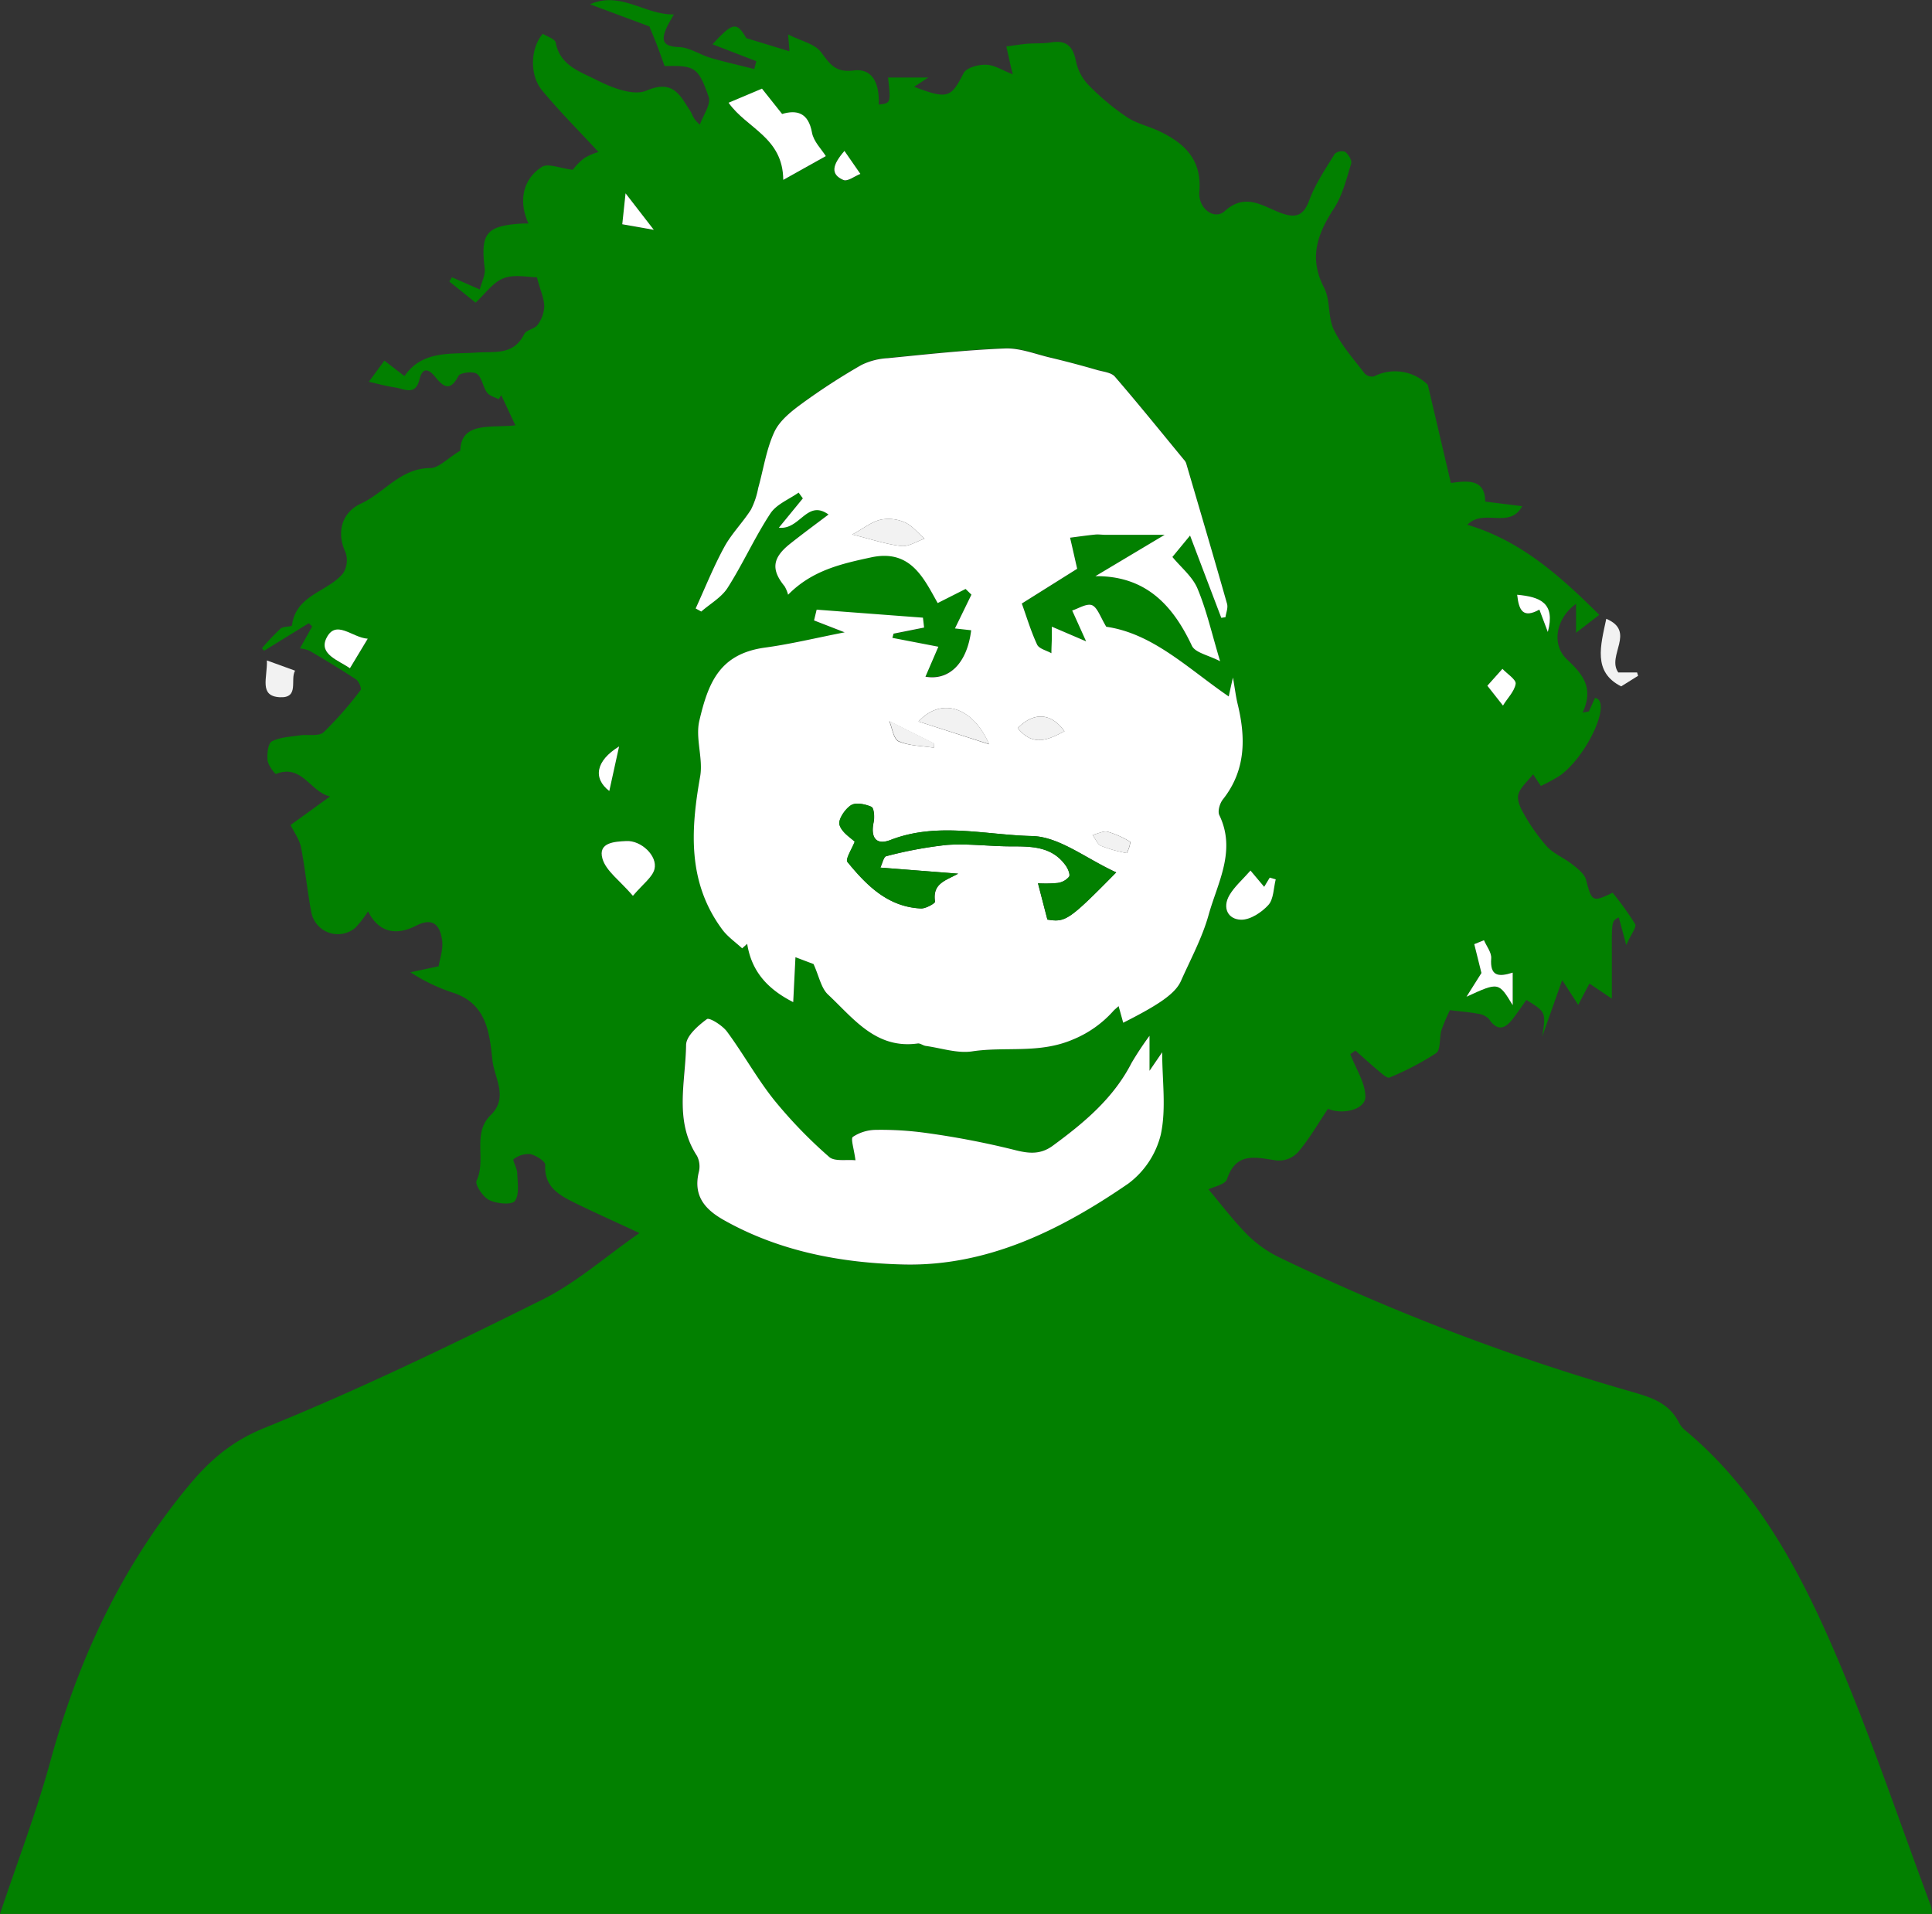 <svg id="Layer_1" data-name="Layer 1" xmlns="http://www.w3.org/2000/svg" viewBox="0 0 457.49 453.26"><rect x="0" y="0" width="457.49" height="453.26" fill="#333333" stroke="none"/><defs><style>.cls-1{fill:#028000;}.cls-2{fill:#f2f2f2;}.cls-3{fill:#fff;}</style></defs><title>logo-mario</title><path class="cls-1" d="M184.8,532c4-12,8.56-23.86,11.9-36.05,6.46-23.62,16.41-45.29,32-64.42,5.26-6.48,10.52-11.3,18.75-14.63,22.36-9.06,44.15-19.61,65.77-30.37,8.06-4,15-10.23,23-15.77-5.74-2.68-10.68-4.88-15.54-7.27-3.64-1.8-7.06-3.79-6.77-8.88.05-.83-2.2-2.26-3.57-2.56a5.76,5.76,0,0,0-3.93,1.23c-.3.21.84,2.12.87,3.27.07,2.26.56,5.07-.56,6.6-.72,1-4.31.66-6.06-.2-1.5-.74-3.48-3.69-3-4.62,2.35-5-1.14-11.14,3.33-15.5,4.31-4.2.86-8.75.41-13.05-.68-6.39-1.36-13.08-8.87-15.79A42.79,42.79,0,0,1,282,309l6.67-1.43c.25-1.66,1.16-4.09.8-6.32-.52-3.25-2-5.41-6.21-3.25-5.11,2.6-9,1.18-11.3-3.42a27.93,27.93,0,0,1-3,3.86A6.4,6.4,0,0,1,258.56,295c-1-5.16-1.47-10.41-2.47-15.56-.37-1.86-1.62-3.54-2.48-5.32l9.35-6.76c-4.72-1.07-6.6-7.76-12.8-5.34-.24.09-1.85-2-2-3.2-.15-1.52.09-4,1-4.5,1.92-1,4.39-1.09,6.64-1.43,1.9-.28,4.48.31,5.62-.73a84.51,84.51,0,0,0,8.77-10c.28-.35-.39-2-1-2.46-3.61-2.4-7.33-4.63-11.07-6.83a7.84,7.84,0,0,0-2.3-.57l2.9-5.2-.8-.77-10.59,6.53-.5-.6a60.54,60.54,0,0,1,4.4-4.65c.65-.57,2.66-.41,2.71-.76.92-7.29,8.48-7.91,12.11-12.35a5.75,5.75,0,0,0,.53-5.05c-2.08-4.42-1-9.27,3.66-11.43,5.59-2.57,9.38-8.41,16.45-8.43,2,0,4-2.26,7.1-4.12.2-6.93,7.15-5.35,13.05-6l-3.34-7.13-.63.95c-.94-.51-2.18-.81-2.75-1.59-1-1.38-1.19-3.59-2.42-4.44-1-.65-4-.25-4.36.54-2,3.87-3.66,2.45-5.52.15-1.64-2-3-2.15-3.69.63-.94,4-3.64,2.23-5.83,1.91s-4.14-.89-6.16-1.34l3.68-5,4.76,3.66c4.22-6.18,11.05-5.14,17-5.57,4.46-.32,8.82.72,11.35-4.38.49-1,2.48-1.2,3.18-2.19a7.9,7.9,0,0,0,1.57-4.43c-.07-2-1-3.93-1.74-6.83-2,0-5.3-.77-7.88.22s-4.4,3.74-6.64,5.78c-2.36-1.9-4.29-3.45-6.22-5l.62-1,6.59,2.88c.42-1.67,1.36-3.42,1.16-5-1-8.32.35-10.08,8.89-10.61.48,0,1,0,1.49,0-2.4-5.18-1.43-10.49,3.2-13.43,1.42-.9,4.17.33,7.29.7a14.63,14.63,0,0,1,2.67-2.73,13.59,13.59,0,0,1,3.4-1.48c-4.58-5-9.23-9.6-13.38-14.64-3-3.69-2.71-10,.21-13.37,1,.67,2.89,1.23,3.05,2.09,1,5.45,5.81,6.89,9.57,8.81,3.59,1.84,8.81,3.9,11.91,2.57,6.4-2.74,8,1.2,10.43,4.91.51.78.6,1.82,2.23,3.14.76-2.21,2.68-4.82,2.08-6.56-2.48-7.15-3.35-7.44-10.44-7.31-.65-1.81-1.23-3.48-1.87-5.13S339,86.08,338.58,85l-14.06-5.24c7.22-3.21,13,2.52,19.84,2.4-.74,1.35-1.27,2.18-1.67,3.06-1.36,3-1.06,4.54,2.9,4.67,2.5.09,4.91,1.79,7.43,2.54,3.42,1,6.91,1.78,10.38,2.66l.49-1.86-10.37-4c4.85-5.3,5.73-5.34,8-1.46l10.21,3.12c0-.42-.12-1.6-.31-4,3,1.55,6.31,2.21,7.81,4.22,2.12,2.85,3.41,4.87,7.73,4.32s6.13,2.86,5.92,8.08c2.88-.35,2.88-.35,2.21-6.41h9.53l-3.36,2.19c7.91,3,8.72,2.66,11.7-3.21.66-1.29,3.48-2.08,5.28-2,2,0,3.92,1.33,6.39,2.26-.26-1-.41-1.58-.54-2.14-.33-1.49-.66-3-1-4.46,1.67-.22,3.34-.49,5-.64,1.88-.16,3.8,0,5.66-.33,3.56-.55,5.12.93,5.82,4.4a11.51,11.51,0,0,0,3.07,5.79,57.93,57.93,0,0,0,9,7.51c2.21,1.49,5,2.11,7.47,3.25,6.1,2.84,10.33,6.75,9.69,14.42-.33,4,3.58,6.81,6,4.6,5-4.52,9.13-1.06,13.45.49,3.71,1.33,5.33.32,6.61-3.14,1.42-3.86,3.83-7.37,6-10.92a2.58,2.58,0,0,1,2.47-.48c.77.63,1.65,2,1.42,2.8-1.12,3.63-2.05,7.52-4.08,10.63-3.92,6-6,11.7-2.34,18.73,1.53,2.94.87,7,2.33,10,1.82,3.76,4.74,7,7.31,10.37a2.42,2.42,0,0,0,2.2.65,11,11,0,0,1,12.73,2c2.07,8.83,3.74,15.91,5.46,23.25,4.39-.65,8.1-.74,8.13,4.41l8.76,1.09c-3,5.52-9.07.43-13,4.4,12.55,3.7,21.87,12,31.25,21.33L558,228.6v-6.84c-4.64,3.26-6,9.53-2.13,13.16s6.35,6.8,3.69,12.58l1.49-.28,1.43-3.19c4.09.6-1.59,13.38-8.13,18.28a38,38,0,0,1-4.69,2.56l-1.83-2.76c-1.34,1.73-3,3.08-3.49,4.76-.36,1.35.5,3.27,1.32,4.64a44.67,44.67,0,0,0,5.45,7.71c1.65,1.75,4.1,2.71,6,4.23,1.28,1,2.88,2.23,3.25,3.64,1.37,5.18,1.51,5.39,6.3,3.07A70.76,70.76,0,0,1,572,297.6c.39.72-1,2.38-2.11,4.95-.86-3.2-1.31-4.85-1.76-6.55-1.69.83-1.68.83-1.65,8.64,0,3.37,0,6.75,0,10.6l-5.31-3.57c-.67,1.26-1.48,2.81-2.65,5.05l-3.8-5.86c-1.84,5.18-3.28,9.27-4.73,13.36.91-5.74.87-5.85-3.76-8.67-1,1.42-2,2.89-3.08,4.31-1.85,2.47-3.69,3.32-5.81.16a4.47,4.47,0,0,0-2.68-1.22c-1.79-.35-3.62-.48-6.52-.83a42.5,42.5,0,0,0-2,4.71c-.56,1.82-.13,4.67-1.27,5.47a67.1,67.1,0,0,1-11.06,5.78c-.48.22-1.64-.79-2.35-1.39-1.94-1.62-3.8-3.32-5.7-5l-1.21.85c1.26,3.36,3.54,6.72,3.57,10.09,0,3-5.31,4.36-8.86,2.85-2.3,3.43-4.39,7.09-7.07,10.25a6.2,6.2,0,0,1-5,2c-4.91-.68-9.62-2.24-11.86,4.45-.42,1.25-3.13,1.74-4.37,2.38,2.87,3.39,5.84,7.35,9.29,10.83a28.57,28.57,0,0,0,7.67,5.37,525.1,525.1,0,0,0,83.49,31.8c4.73,1.36,8.73,2.73,11,7.32a6.21,6.21,0,0,0,1.62,1.89c16.31,13.67,26.31,31.89,34.56,50.82,8.77,20.13,15.71,41,23.42,61.62a9.08,9.08,0,0,1,.26,2ZM474,225.06l1-.23c.14-1.06.64-2.22.37-3.17-3.16-11.13-6.44-22.23-9.7-33.33a2.61,2.61,0,0,0-.55-.83c-5.41-6.57-10.76-13.2-16.32-19.64-.83-1-2.67-1.14-4.08-1.53-3.77-1-7.55-2.05-11.36-3-3.52-.84-7.11-2.28-10.62-2.13-9.25.37-18.47,1.39-27.7,2.3a15.94,15.94,0,0,0-6.27,1.62,152.49,152.49,0,0,0-13.9,9c-2.56,1.87-5.4,4.08-6.68,6.81-1.93,4.13-2.59,8.86-3.84,13.32a19,19,0,0,1-1.71,5.1c-1.94,3.06-4.6,5.7-6.32,8.86-2.56,4.69-4.55,9.69-6.78,14.56l1.33.73c2.12-1.86,4.81-3.36,6.25-5.64,3.62-5.68,6.39-11.91,10.08-17.53,1.43-2.18,4.43-3.33,6.72-5l1,1.37-5.68,6.94c5,.58,6.63-6.8,11.76-3.12-3.25,2.48-6.26,4.7-9.19,7-4.14,3.3-4.42,6.06-1.21,10a8.2,8.2,0,0,1,.83,2c5.67-5.77,12.57-7.32,19.66-8.85,9.29-2,12.4,4.77,15.76,10.82l6.61-3.34,1.38,1.35-3.9,8,3.84.43c-.95,7.71-5.17,11.93-10.83,11L407,231.9l-10.9-2.05.28-1,7.23-1.44-.27-2.34-25.17-1.9-.62,2.55,7.25,2.82C378,229.81,372,231.28,366,232.1c-10.81,1.48-13.47,8.32-15.58,17.36-1,4.15.95,8.93.2,13.18-2.27,12.78-3,25.14,5.26,36.26,1.27,1.7,3.11,3,4.69,4.43l1.19-1.07c1,6.42,4.68,10.65,10.9,13.81.2-4,.37-7.42.53-10.64l4.28,1.62c1.31,2.86,1.78,5.68,3.44,7.23,6,5.64,11.31,13,21.24,11.58.59-.08,1.24.49,1.89.58,3.67.51,7.47,1.82,11,1.29,7.86-1.2,15.85.62,23.81-2.79a26,26,0,0,0,9.57-6.73c.31-.34.67-.62,1.29-1.19.42,1.49.75,2.69,1.09,3.93,8.61-4.34,12.39-7,13.7-9.95,2.3-5.17,5-10.23,6.54-15.64,2.12-7.62,6.59-15.16,2.52-23.58-.44-.92.11-2.79.84-3.71,5.45-6.93,5.44-14.61,3.49-22.65-.41-1.71-.62-3.47-1.1-6.23-.48,2.21-.74,3.41-1,4.49-9.63-6.59-18-14.92-29-16.51-1.36-2.22-2-4.53-3.35-5.09s-3.3.81-4.72,1.24l3.3,7.31-8.12-3.48c0,1.53,0,2.15,0,2.77,0,1.17-.07,2.35-.1,3.52-1.17-.67-2.93-1.06-3.39-2.05-1.5-3.23-2.53-6.68-3.62-9.72l13.11-8.23c-.74-3.26-1.21-5.31-1.68-7.36,2-.25,4-.54,5.94-.74.83-.08,1.67.06,2.5.06h13.91l-16.39,9.79c11.88-.1,18.28,6.77,22.83,16.45.79,1.66,3.9,2.23,6.7,3.7-2-6.65-3.22-12.13-5.36-17.22-1.18-2.82-3.89-5-5.94-7.48l4.18-5.07Q470.24,215.26,474,225.06ZM387.37,353.52c-2.12-.22-5,.36-6.33-.82a110.52,110.52,0,0,1-13-13.45c-4.07-5.1-7.25-10.9-11.13-16.16-1.09-1.49-4.21-3.42-4.79-3-2.1,1.55-4.9,4-4.93,6.16-.12,8.78-2.87,17.94,2.59,26.24a5.52,5.52,0,0,1,.41,3.88c-1.32,5.57,1.44,8.77,5.92,11.3,13.24,7.47,27.94,10.19,42.63,10.53,19.77.46,37.18-8.15,53.13-19.13a20.62,20.62,0,0,0,7.73-11.63c1.3-6.16.33-12.81.33-19.5l-3,4.39v-8.29a74.56,74.56,0,0,0-4.25,6.42c-4.29,8.39-11.25,14.18-18.65,19.61-3,2.23-5.88,1.84-9.36.93a197.3,197.3,0,0,0-20.34-3.93,77.85,77.85,0,0,0-12.21-.77,10,10,0,0,0-5.43,1.66C386.19,348.38,387,350.76,387.37,353.52Zm-17.1-232.18,10.08-5.58c-1-1.63-2.89-3.45-3.27-5.55-.87-4.84-3.68-5.38-7.08-4.43l-4.77-6-7.91,3.34C361.63,109.18,370.2,111.26,370.27,121.34Zm-35.6,169.55c2.47-2.94,4.64-4.43,5.11-6.33.77-3.11-3.14-6.83-6.69-6.64-2.67.14-6.77.27-5.63,4.19C328.31,285,331.54,287.24,334.67,290.89ZM486.89,287l-1.42-.42c-.41.68-.83,1.36-1.32,2.18l-3.24-3.85c-1.86,2.13-3.79,3.78-5,5.85-1.71,3-.36,5.72,2.78,5.79,2.18,0,4.87-1.74,6.46-3.49C486.41,291.62,486.36,289,486.89,287ZM543,316.79v-7.74c-3.42,1.1-5.4.83-5.09-3.37.11-1.38-1.1-2.87-1.71-4.3l-2.3.93,1.7,6.83-3.54,5.62C539.67,311.29,539.67,311.29,543,316.79ZM267.66,237l4.22-6.91c-3.74-.29-7.61-4.84-9.85,0C260.32,233.72,265.05,235.17,267.66,237ZM537,241.14l3.67,4.7c1.08-1.71,2.74-3.32,3-5.15.16-1-2-2.36-3.13-3.55ZM331.4,255.51c-5.53,3.4-6.24,7.55-2.32,10.56C329.81,262.75,330.48,259.68,331.4,255.51Zm53.36-141c-2.83,3.28-3.42,5.56-.21,6.89,1,.4,2.64-.92,4-1.45Zm-52.61,17.37,7.47,1.32-6.69-8.65C332.62,127.46,332.4,129.48,332.15,131.85Zm219.17,96.56c1.82-6.84-1.72-8.31-7.26-8.82.4,3.7,1.37,5.67,5.26,3.52Z" transform="translate(-184.8 -78.74)"/><path class="cls-2" d="M565.16,225.29c7.15,3,0,8.75,2.85,12.71h4.45l.23.79-4,2.5C561.93,237.9,563.82,231.64,565.16,225.29Z" transform="translate(-184.8 -78.74)"/><path class="cls-2" d="M248,235.15l6.67,2.42c-1.23,2.11,1.09,6.53-3.61,6.29C246.06,243.6,248.14,239.29,248,235.15Z" transform="translate(-184.8 -78.74)"/><path class="cls-3" d="M474,225.06q-3.72-9.78-7.4-19.49l-4.18,5.07c2.05,2.49,4.76,4.66,5.94,7.48,2.14,5.09,3.36,10.57,5.36,17.22-2.8-1.47-5.91-2-6.7-3.7-4.55-9.68-11-16.55-22.83-16.45l16.39-9.79H446.63c-.83,0-1.67-.14-2.5-.06-2,.2-4,.49-5.94.74.47,2,.94,4.1,1.68,7.36l-13.11,8.23c1.09,3,2.12,6.49,3.62,9.72.46,1,2.22,1.38,3.39,2.05,0-1.17.07-2.35.1-3.52,0-.62,0-1.24,0-2.77l8.12,3.48-3.3-7.31c1.42-.43,3.46-1.77,4.72-1.24s2,2.87,3.35,5.09c11.06,1.59,19.39,9.92,29,16.51.23-1.08.49-2.28,1-4.49.48,2.76.69,4.52,1.1,6.23,1.95,8,2,15.72-3.49,22.65-.73.92-1.28,2.79-.84,3.71,4.07,8.42-.4,16-2.52,23.58-1.5,5.41-4.24,10.47-6.54,15.64-1.31,3-5.09,5.61-13.7,9.95-.34-1.24-.67-2.44-1.09-3.93-.62.57-1,.85-1.29,1.19a26,26,0,0,1-9.57,6.73c-8,3.41-15.95,1.59-23.81,2.79-3.52.53-7.32-.78-11-1.29-.65-.09-1.3-.66-1.89-.58-9.93,1.38-15.21-5.94-21.24-11.58-1.66-1.55-2.13-4.37-3.44-7.23l-4.28-1.62c-.16,3.22-.33,6.6-.53,10.64-6.22-3.16-9.88-7.39-10.9-13.81l-1.19,1.07c-1.58-1.46-3.42-2.73-4.69-4.43-8.25-11.12-7.53-23.48-5.26-36.26.75-4.25-1.16-9-.2-13.18,2.11-9,4.77-15.88,15.58-17.36,6.07-.82,12.06-2.29,18.84-3.61l-7.25-2.82.62-2.55,25.17,1.9.27,2.34-7.23,1.44-.28,1L407,231.9,403.94,239c5.66,1,9.88-3.25,10.83-11l-3.84-.43,3.9-8-1.38-1.35-6.61,3.34c-3.36-6-6.47-12.82-15.76-10.82-7.09,1.53-14,3.08-19.66,8.85a8.2,8.2,0,0,0-.83-2c-3.21-3.92-2.93-6.68,1.21-10,2.93-2.33,5.94-4.55,9.19-7-5.13-3.68-6.72,3.7-11.76,3.12l5.68-6.94-1-1.37c-2.29,1.62-5.29,2.77-6.72,5-3.69,5.62-6.46,11.85-10.08,17.53-1.44,2.28-4.13,3.78-6.25,5.64l-1.33-.73c2.23-4.87,4.22-9.87,6.78-14.56,1.72-3.16,4.38-5.8,6.32-8.86a19,19,0,0,0,1.71-5.1c1.25-4.46,1.91-9.19,3.84-13.32,1.28-2.73,4.12-4.94,6.68-6.81a152.49,152.49,0,0,1,13.9-9,15.94,15.94,0,0,1,6.27-1.62c9.23-.91,18.45-1.93,27.7-2.3,3.51-.15,7.1,1.29,10.62,2.13,3.81.9,7.59,1.91,11.36,3,1.41.39,3.25.57,4.08,1.53,5.56,6.44,10.91,13.07,16.32,19.64a2.61,2.61,0,0,1,.55.83c3.26,11.1,6.54,22.2,9.7,33.33.27,1-.23,2.11-.37,3.17Zm-24.85,60.29c-7.17-3.28-13.49-8.46-19.92-8.61-11.09-.25-22.45-3.38-33.54.93-3.42,1.32-4.76-.56-4-4.2.25-1.19.1-3.37-.52-3.65-1.44-.65-3.72-1.1-4.85-.37-1.41.91-3.07,3.39-2.71,4.63.53,1.82,2.77,3.14,3.6,4-.64,1.69-2.26,4.14-1.71,4.81,4.53,5.55,9.58,10.65,17.4,11,1.14.05,3.38-1.23,3.33-1.61-.68-4.38,2.58-5,5.47-6.63l-18.42-1.44c.49-1,.78-2.56,1.4-2.7A97.47,97.47,0,0,1,409,278.84c5-.36,10.14.34,15.21.34,4.91,0,9.72,0,12.95,4.56.53.74,1.11,2.13.78,2.63a4.24,4.24,0,0,1-2.76,1.48,30.43,30.43,0,0,1-4.6.07l2.23,8.6C437.13,297.21,437.89,296.74,449.11,285.35ZM402.3,249.61,419,255C415.49,246.69,408.06,243.42,402.3,249.61Zm-15.68-44.29c4.25,1.06,7.86,2.29,11.56,2.73,1.75.21,3.69-1.11,5.54-1.73-1.53-1.33-2.87-3.07-4.64-3.86a9.57,9.57,0,0,0-5.77-.64C391.21,202.31,389.35,203.83,386.62,205.32Zm39.17,45.86c3.71,4.54,7.3,2.7,11.08.74C433.71,247.54,429.62,247.28,425.79,251.18Zm17.72,25.28c.81,1.12,1.21,2.27,2,2.59a32,32,0,0,0,6.11,1.72,7.73,7.73,0,0,0,.86-2.64,21.83,21.83,0,0,0-5.38-2.42C446.13,275.46,444.94,276.13,443.51,276.46Zm-37.58-20.64,0-1-10.56-5.28c.66,1.56,1,4.22,2.2,4.78C400.11,255.4,403.13,255.37,405.93,255.82Z" transform="translate(-184.8 -78.74)"/><path class="cls-3" d="M387.37,353.52c-.35-2.76-1.18-5.14-.61-5.54a10,10,0,0,1,5.43-1.66,77.85,77.85,0,0,1,12.21.77A197.3,197.3,0,0,1,424.74,351c3.48.91,6.32,1.3,9.36-.93,7.4-5.43,14.36-11.22,18.65-19.61a74.56,74.56,0,0,1,4.25-6.42v8.29l3-4.39c0,6.69,1,13.34-.33,19.5a20.62,20.62,0,0,1-7.73,11.63c-16,11-33.36,19.59-53.13,19.13-14.69-.34-29.39-3.06-42.63-10.53-4.48-2.53-7.24-5.73-5.92-11.3a5.52,5.52,0,0,0-.41-3.88c-5.46-8.3-2.71-17.46-2.59-26.24,0-2.15,2.83-4.61,4.93-6.16.58-.44,3.7,1.49,4.79,3,3.88,5.26,7.06,11.06,11.13,16.16a110.52,110.52,0,0,0,13,13.45C382.36,353.88,385.25,353.3,387.37,353.52Z" transform="translate(-184.8 -78.74)"/><path class="cls-3" d="M370.27,121.34c-.07-10.08-8.64-12.16-12.95-18.27l7.91-3.34,4.77,6c3.4-1,6.21-.41,7.08,4.43.38,2.1,2.26,3.92,3.27,5.55Z" transform="translate(-184.8 -78.74)"/><path class="cls-3" d="M334.67,290.89c-3.13-3.65-6.36-5.87-7.21-8.78-1.14-3.92,3-4.05,5.63-4.19,3.55-.19,7.46,3.53,6.69,6.64C339.31,286.46,337.14,288,334.67,290.89Z" transform="translate(-184.8 -78.74)"/><path class="cls-3" d="M486.89,287c-.53,2.06-.48,4.66-1.74,6.06-1.59,1.75-4.28,3.53-6.46,3.49-3.14-.07-4.49-2.83-2.78-5.79,1.21-2.07,3.14-3.72,5-5.85l3.24,3.85c.49-.82.91-1.5,1.32-2.18Z" transform="translate(-184.8 -78.74)"/><path class="cls-3" d="M543,316.79c-3.33-5.5-3.33-5.5-10.94-2l3.54-5.62-1.7-6.83,2.3-.93c.61,1.43,1.82,2.92,1.71,4.3-.31,4.2,1.67,4.47,5.09,3.37Z" transform="translate(-184.8 -78.74)"/><path class="cls-3" d="M267.66,237c-2.61-1.84-7.34-3.29-5.63-7,2.24-4.79,6.11-.24,9.85,0Z" transform="translate(-184.8 -78.74)"/><path class="cls-3" d="M537,241.14l3.57-4c1.12,1.19,3.29,2.55,3.13,3.55-.29,1.83-2,3.44-3,5.15Z" transform="translate(-184.8 -78.74)"/><path class="cls-3" d="M331.4,255.51c-.92,4.17-1.59,7.24-2.32,10.56C325.16,263.06,325.87,258.91,331.4,255.51Z" transform="translate(-184.8 -78.74)"/><path class="cls-3" d="M384.76,114.48l3.77,5.44c-1.34.53-3,1.85-4,1.45C381.34,120,381.93,117.76,384.76,114.48Z" transform="translate(-184.8 -78.74)"/><path class="cls-3" d="M332.15,131.85c.25-2.37.47-4.39.78-7.33l6.69,8.65Z" transform="translate(-184.8 -78.74)"/><path class="cls-3" d="M551.32,228.41l-2-5.3c-3.89,2.15-4.86.18-5.26-3.52C549.6,220.1,553.14,221.57,551.32,228.41Z" transform="translate(-184.8 -78.74)"/><path class="cls-1" d="M449.11,285.35c-11.22,11.39-12,11.86-16.28,11.17l-2.23-8.6a30.43,30.43,0,0,0,4.6-.07,4.24,4.24,0,0,0,2.76-1.48c.33-.5-.25-1.89-.78-2.63-3.23-4.52-8-4.56-12.95-4.56-5.07,0-10.17-.7-15.21-.34a97.47,97.47,0,0,0-14.38,2.66c-.62.14-.91,1.7-1.4,2.7l18.42,1.44c-2.89,1.66-6.15,2.25-5.47,6.63.05.38-2.19,1.66-3.33,1.61-7.82-.36-12.87-5.46-17.4-11-.55-.67,1.07-3.12,1.71-4.81-.83-.84-3.07-2.16-3.6-4-.36-1.24,1.3-3.72,2.71-4.63,1.13-.73,3.41-.28,4.85.37.62.28.77,2.46.52,3.65-.76,3.64.58,5.52,4,4.2,11.09-4.31,22.45-1.18,33.54-.93C435.62,276.89,441.94,282.07,449.11,285.35Z" transform="translate(-184.8 -78.74)"/><path class="cls-2" d="M402.3,249.61c5.76-6.19,13.19-2.92,16.7,5.35Z" transform="translate(-184.8 -78.74)"/><path class="cls-2" d="M386.62,205.32c2.73-1.49,4.59-3,6.69-3.5a9.57,9.57,0,0,1,5.77.64c1.77.79,3.11,2.53,4.64,3.86-1.85.62-3.79,1.94-5.54,1.73C394.48,207.61,390.87,206.38,386.62,205.32Z" transform="translate(-184.8 -78.74)"/><path class="cls-2" d="M425.79,251.18c3.83-3.9,7.92-3.64,11.08.74C433.09,253.88,429.5,255.72,425.79,251.18Z" transform="translate(-184.8 -78.74)"/><path class="cls-2" d="M443.51,276.46c1.43-.33,2.62-1,3.56-.75a21.83,21.83,0,0,1,5.38,2.42,7.73,7.73,0,0,1-.86,2.64,32,32,0,0,1-6.11-1.72C444.72,278.73,444.32,277.58,443.51,276.46Z" transform="translate(-184.8 -78.74)"/><path class="cls-2" d="M405.93,255.82c-2.8-.45-5.82-.42-8.32-1.55-1.24-.56-1.54-3.22-2.2-4.78L406,254.77Z" transform="translate(-184.8 -78.74)"/></svg>